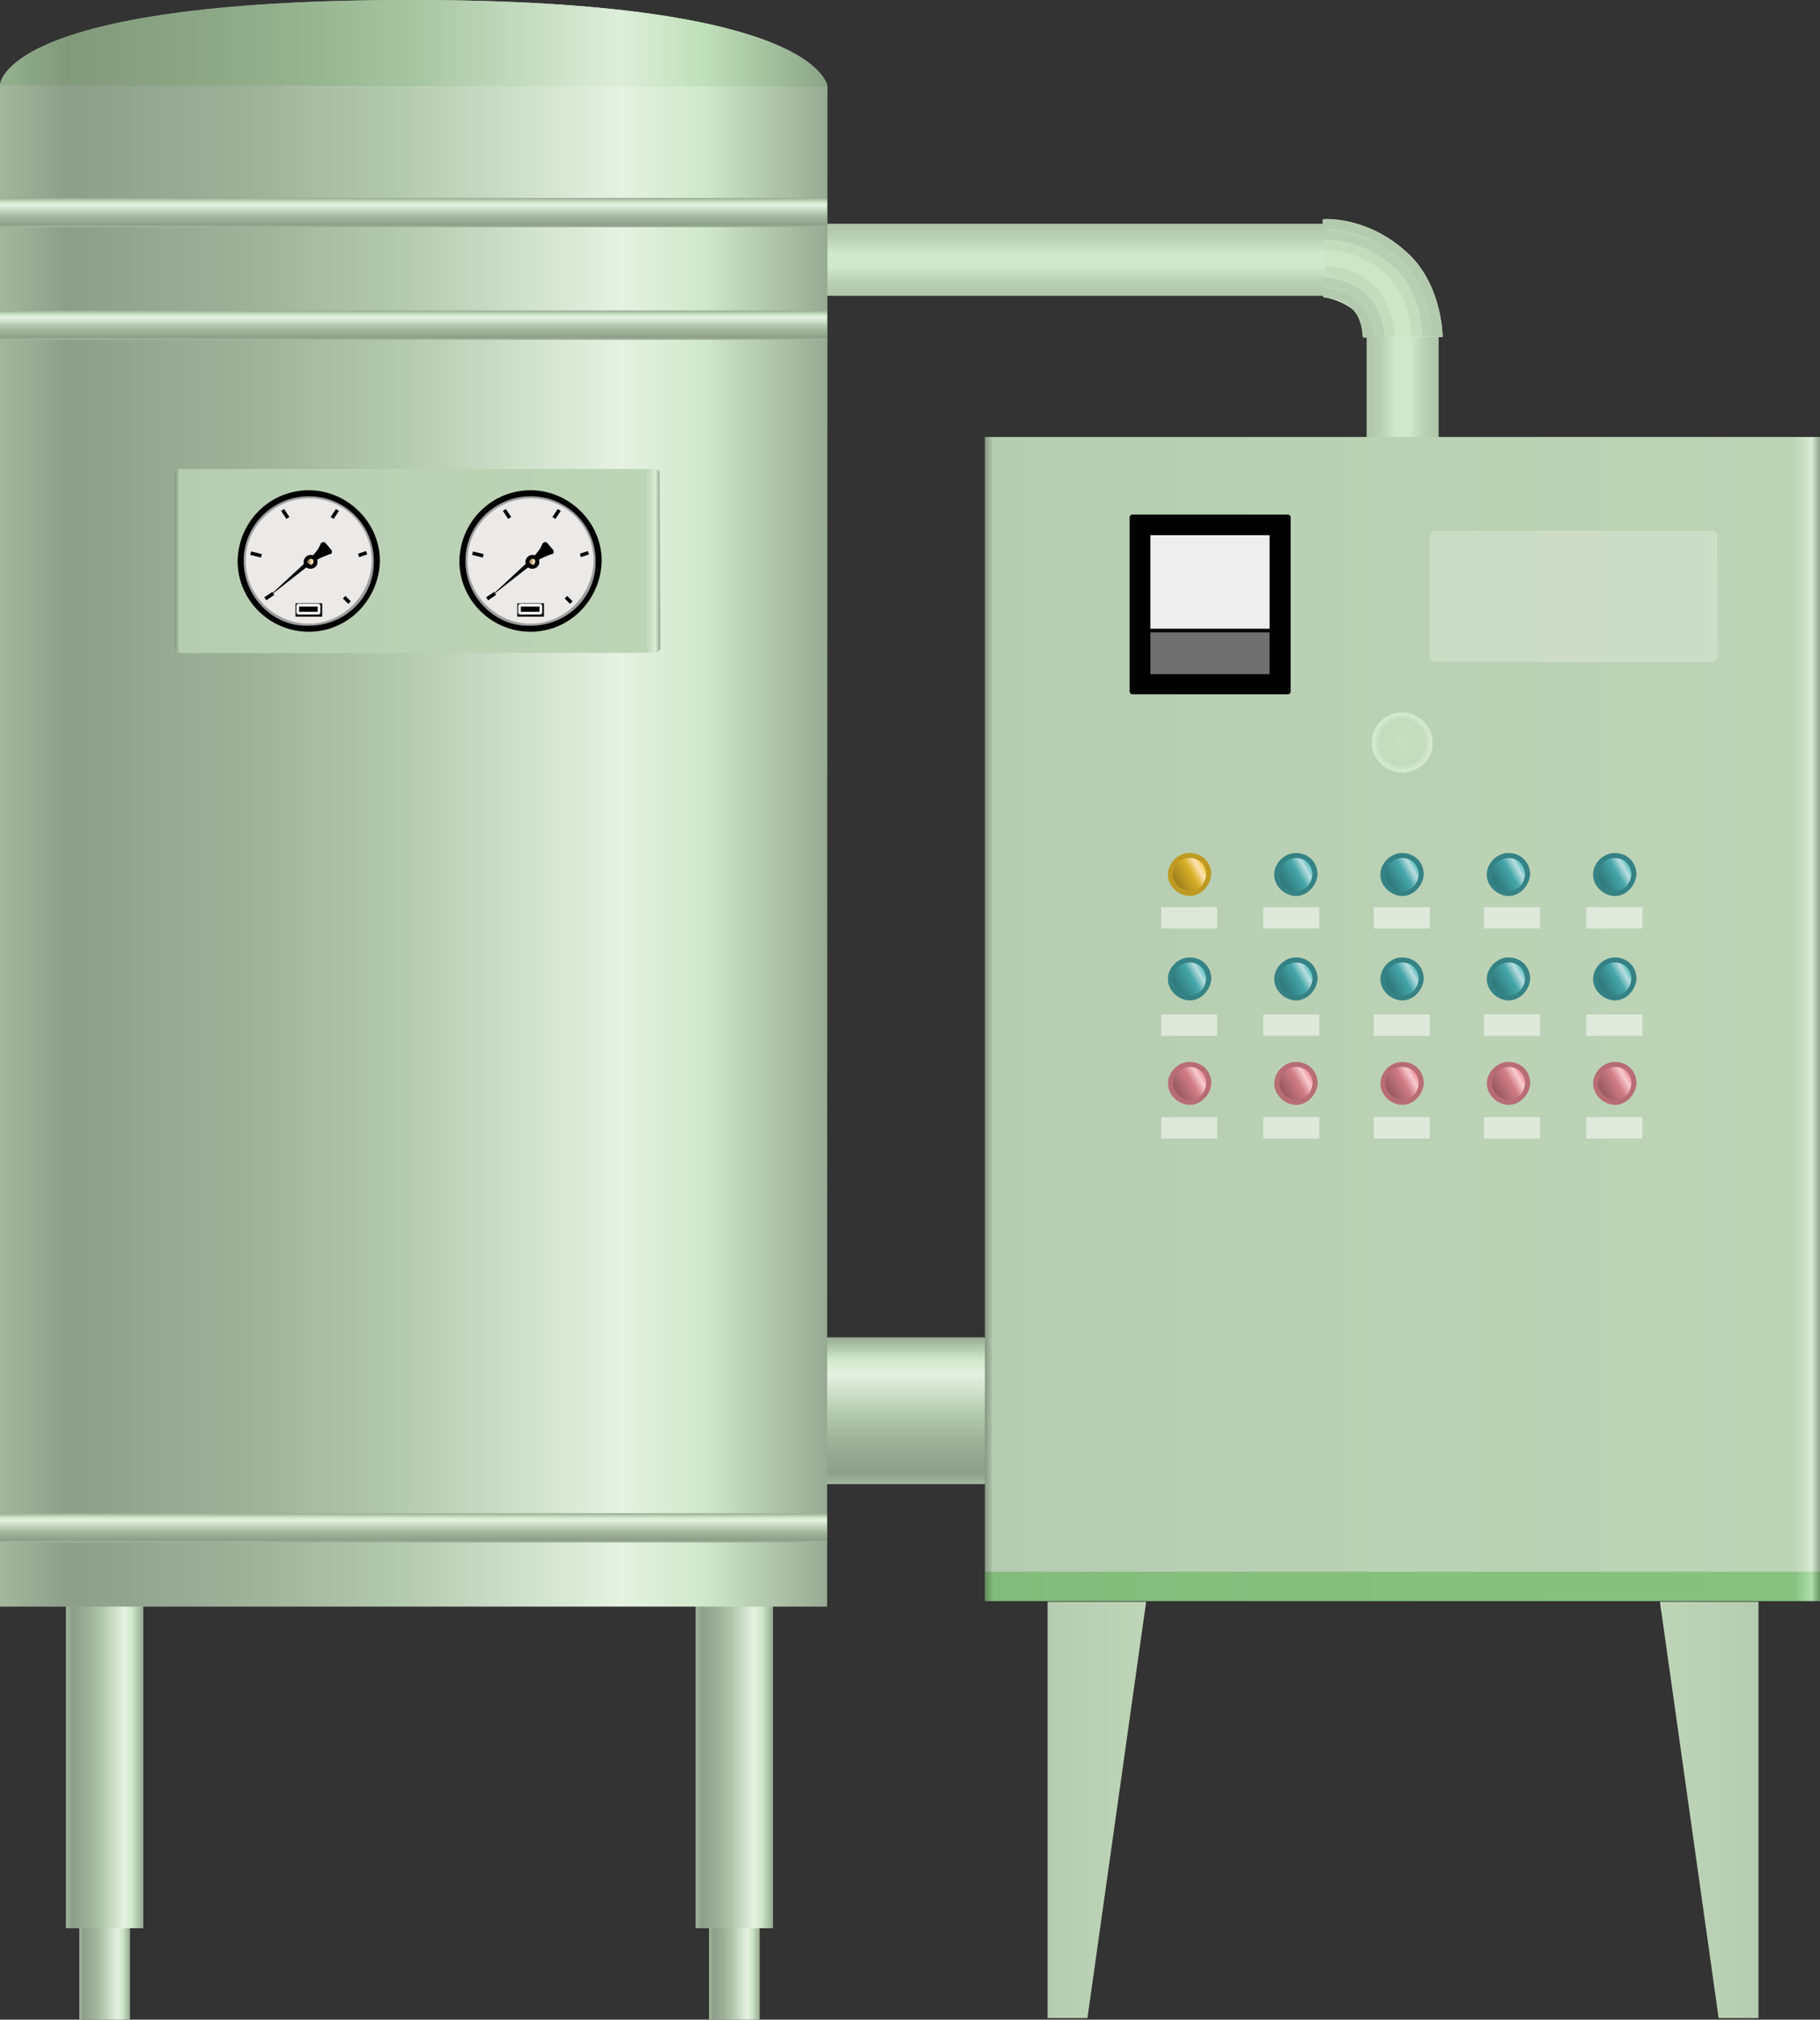 <?xml version="1.0" encoding="utf-8"?>
<!-- Generator: Adobe Illustrator 16.0.0, SVG Export Plug-In . SVG Version: 6.00 Build 0)  -->
<!DOCTYPE svg PUBLIC "-//W3C//DTD SVG 1.1//EN" "http://www.w3.org/Graphics/SVG/1.1/DTD/svg11.dtd">
<svg preserveAspectRatio="none" version="1.1" id="图层_1" xmlns="http://www.w3.org/2000/svg" xmlns:xlink="http://www.w3.org/1999/xlink" x="0px" y="0px"
	 width="511.593px" height="567.566px" viewBox="27.715 -0.242 511.593 567.566"
	 enable-background="new 27.715 -0.242 511.593 567.566" xml:space="preserve">
<rect x="27.715" y="-0.242" width="511.593" height="567.566" fill="#333333" stroke="none"/>
<g id="surface1101">
	
		<linearGradient id="SVGID_1_" gradientUnits="userSpaceOnUse" x1="273.207" y1="201.305" x2="273.207" y2="174.305" gradientTransform="matrix(-0.75 0 0 -0.75 531.135 213.615)">
		<stop  offset="0" style="stop-color:#AFC4AA"/>
		<stop  offset="0.2" style="stop-color:#BAD0B4"/>
		<stop  offset="0.4" style="stop-color:#CFE7CA"/>
		<stop  offset="0.6" style="stop-color:#CFE7CA"/>
		<stop  offset="0.8" style="stop-color:#BAD0B4"/>
		<stop  offset="1" style="stop-color:#AFC4AA"/>
	</linearGradient>
	<path fill="url(#SVGID_1_)" d="M406.855,62.637h-161.25v20.25h161.25V62.637z"/>
	
		<linearGradient id="SVGID_2_" gradientUnits="userSpaceOnUse" x1="406.623" y1="365.705" x2="406.623" y2="338.705" gradientTransform="matrix(0 0.75 -0.75 0 686.145 -187.455)">
		<stop  offset="0" style="stop-color:#AFC4AA"/>
		<stop  offset="0.2" style="stop-color:#BAD0B4"/>
		<stop  offset="0.4" style="stop-color:#CFE7CA"/>
		<stop  offset="0.6" style="stop-color:#CFE7CA"/>
		<stop  offset="0.8" style="stop-color:#BAD0B4"/>
		<stop  offset="1" style="stop-color:#AFC4AA"/>
	</linearGradient>
	<path fill="url(#SVGID_2_)" d="M411.867,87.512v60h20.25v-60H411.867z"/>
	<path fill="#CDE6C7" d="M400.222,83.063v-21.75c0,0,12.289-0.773,23.348,9.73c9.652,9.02,9.652,23.438,9.652,23.438l-22.5-0.168
		c0,0,0.043-5.254-3.066-7.824c-3.684-2.676-7.793-3.188-7.793-3.188L400.222,83.063z"/>
	<path fill="#B4CAAF" d="M399.648,83.445v-3c0,0,6.094,0.355,10.02,4.066c4.23,4.184,4.23,9.945,4.23,9.945l-3,0.238
		c0-0.75-0.254-5.629-3.066-8.137c-2.934-3.113-7.941-3.273-7.941-3.273L399.648,83.445z"/>
	<path fill="#B9CFB3" d="M399.679,67.215v-3c0,0,13.332-0.109,22.063,8.652c10.188,10.098,8.625,21.586,8.625,21.586l-2.938-0.238
		c0,0,0.398-11.809-7.844-19.289c-9.406-8.461-19.695-7.816-19.695-7.816L399.679,67.215z"/>
	<path fill="#B4CAAF" d="M399.492,64.355v-3c0,0,12.516-0.957,24.07,9.66c9.68,9.09,9.68,23.422,9.68,23.422l-3-0.082
		c0,0,0.348-13.094-8.582-21.457c-9.418-9.293-21.816-8.688-21.816-8.688L399.492,64.355z"/>
	<path fill="#CDE6C7" d="M399.816,74.418v-4.5c0,0,9.711-0.793,17.66,7.09c7.09,7.16,7.09,17.449,7.09,17.449l-4.5,0.211
		c0,0-0.316-8.785-5.867-14.395c-6.133-5.855-14.313-5.551-14.313-5.551L399.816,74.418z"/>
	<path fill="#C4DCBE" d="M399.722,70.102v-3c0,0,10.852-0.582,19.914,7.852c8.586,7.898,7.836,19.5,7.836,19.5l-3-0.352
		c0,0,0.23-10.199-6.992-17.094c-8.008-7.656-17.594-7.07-17.594-7.07L399.722,70.102z"/>
	<path fill="#C4DCBE" d="M400.214,77.719v-3c0,0,8.379-0.414,13.984,5.555c5.516,5.695,5.516,14.18,5.516,14.18l-3-0.234
		c0,0-0.211-7.094-4.848-11.652c-4.902-4.848-11.98-4.988-11.98-4.988L400.214,77.719z"/>
	<path fill="#B9CFB3" d="M399.546,80.574v-3c0,0,7.66,0.352,12.32,4.992c4.93,4.758,4.93,11.891,4.93,11.891l-3,0.367
		c0,0,0.32-5.93-4.043-10.156c-4.207-4.094-9.848-4.227-9.848-4.227L399.546,80.574z"/>
	
		<linearGradient id="SVGID_3_" gradientUnits="userSpaceOnUse" x1="213.708" y1="201.304" x2="213.708" y2="146.304" gradientTransform="matrix(-0.75 0 0 -0.75 442.885 526.563)">
		<stop  offset="0" style="stop-color:#97AA93"/>
		<stop  offset="0.15" style="stop-color:#D0E8CB"/>
		<stop  offset="0.25" style="stop-color:#E5F2E2"/>
		<stop  offset="0.52" style="stop-color:#B3C9AE"/>
		<stop  offset="0.69" style="stop-color:#9FB39B"/>
		<stop  offset="0.8" style="stop-color:#96A992"/>
		<stop  offset="0.92" style="stop-color:#8E9F89"/>
		<stop  offset="1" style="stop-color:#A3B79E"/>
	</linearGradient>
	<path fill="url(#SVGID_3_)" d="M318.605,375.585h-72v41.25h72V375.585z"/>
	
		<linearGradient id="SVGID_4_" gradientUnits="userSpaceOnUse" x1="515.225" y1="-16.693" x2="202.225" y2="-16.693" gradientTransform="matrix(0.75 0 0 -0.75 152.888 273.537)">
		<stop  offset="0" style="stop-color:#90A38C"/>
		<stop  offset="0.01" style="stop-color:#D8EBD4"/>
		<stop  offset="0.03" style="stop-color:#BDD4B7"/>
		<stop  offset="0.64" style="stop-color:#BAD0B4"/>
		<stop  offset="0.99" style="stop-color:#B5CCB0"/>
		<stop  offset="1" style="stop-color:#869782"/>
	</linearGradient>
	<path fill="url(#SVGID_4_)" d="M304.558,122.559h234.75v327h-234.75V122.559z"/>
	
		<linearGradient id="SVGID_5_" gradientUnits="userSpaceOnUse" x1="515.225" y1="195.807" x2="202.225" y2="195.807" gradientTransform="matrix(0.75 0 0 -0.75 152.888 592.429)">
		<stop  offset="0" style="stop-color:#669561"/>
		<stop  offset="0.01" style="stop-color:#B0DDAB"/>
		<stop  offset="0.03" style="stop-color:#87C280"/>
		<stop  offset="0.64" style="stop-color:#85BF7E"/>
		<stop  offset="0.99" style="stop-color:#82BB7B"/>
		<stop  offset="1" style="stop-color:#5F8A5A"/>
	</linearGradient>
	<path fill="url(#SVGID_5_)" d="M304.558,441.449h234.75v8.25h-234.75V441.449z"/>
	<path stroke="#000000" stroke-linejoin="bevel" stroke-miterlimit="10" d="M345.753,144.863h44.25v49.5h-44.25V144.863z"/>
	<path fill="#EEEEEE" stroke="#000000" stroke-linejoin="bevel" stroke-miterlimit="10" d="M350.578,149.66h34.5v40.5h-34.5V149.66z
		"/>
	<path fill="#717070" stroke="#000000" stroke-linejoin="bevel" stroke-miterlimit="10" d="M350.578,176.945h34.5v12.75h-34.5
		V176.945z"/>
	
		<radialGradient id="SVGID_6_" cx="213.494" cy="190.172" r="15.86" gradientTransform="matrix(0.75 0 0 -0.75 261.765 351.035)" gradientUnits="userSpaceOnUse">
		<stop  offset="0" style="stop-color:#C7E0C2"/>
		<stop  offset="0.54" style="stop-color:#C4DCBE"/>
		<stop  offset="0.74" style="stop-color:#DDEED9"/>
		<stop  offset="0.91" style="stop-color:#C4DCBE"/>
		<stop  offset="1" style="stop-color:#C4DCBE"/>
	</radialGradient>
	<path fill="url(#SVGID_6_)" stroke="#CDE6C7" stroke-width="0.25" stroke-linejoin="bevel" stroke-miterlimit="10" d="
		M413.433,208.309c0-4.5,3.781-8.27,8.453-8.27c4.297,0.02,8.43,3.742,8.43,8.379c0.367,4.391-3.777,8.355-8.43,8.355
		c-4.703-0.215-8.453-3.754-8.453-8.355V208.309z"/>
	<path fill="#BF9A23" d="M356,245.473c0-3,2.727-6.016,6.102-6.016c3.648,0.016,6.09,2.707,6.09,6.051
		c-0.191,2.965-2.73,6.035-6.09,6.035c-3.102-0.07-6.102-2.711-6.102-6.035V245.473z"/>
	
		<linearGradient id="SVGID_7_" gradientUnits="userSpaceOnUse" x1="215.808" y1="199.35" x2="201.13" y2="190.876" gradientTransform="matrix(0.75 0 0 -0.75 205.76 391.863)">
		<stop  offset="0" style="stop-color:#BF9A23"/>
		<stop  offset="0.15" style="stop-color:#F9CE54"/>
		<stop  offset="0.25" style="stop-color:#FCE4B6"/>
		<stop  offset="0.44" style="stop-color:#DAB12A"/>
		<stop  offset="0.6" style="stop-color:#C29D24"/>
		<stop  offset="0.8" style="stop-color:#A4841D"/>
		<stop  offset="0.97" style="stop-color:#967819"/>
	</linearGradient>
	<path fill="url(#SVGID_7_)" d="M357.429,245.387c0-2.25,2.09-4.512,4.672-4.512c2.828,0.012,4.664,2.07,4.664,4.633
		c-0.336,2.879-2.09,4.621-4.664,4.621c-2.422-0.242-4.672-2.074-4.672-4.621V245.387z"/>
	<path fill="#358284" d="M445.648,274.836c0-3,2.73-6.016,6.105-6.016c3.645,0.016,6.086,2.703,6.086,6.051
		c-0.191,2.965-2.73,6.035-6.086,6.035c-3.105-0.07-6.105-2.711-6.105-6.035V274.836z"/>
	
		<linearGradient id="SVGID_8_" gradientUnits="userSpaceOnUse" x1="215.807" y1="199.351" x2="201.127" y2="190.875" gradientTransform="matrix(0.75 0 0 -0.75 295.41 421.226)">
		<stop  offset="0" style="stop-color:#3B9193"/>
		<stop  offset="0.15" style="stop-color:#67C3C5"/>
		<stop  offset="0.25" style="stop-color:#BBDEE0"/>
		<stop  offset="0.44" style="stop-color:#45A6A9"/>
		<stop  offset="0.6" style="stop-color:#3C9396"/>
		<stop  offset="0.8" style="stop-color:#317C7E"/>
		<stop  offset="0.97" style="stop-color:#2C7173"/>
	</linearGradient>
	<path fill="url(#SVGID_8_)" d="M447.078,274.746c0-2.25,2.09-4.508,4.676-4.508c2.824,0.008,4.66,2.07,4.66,4.633
		c-0.336,2.875-2.09,4.621-4.66,4.621c-2.426-0.246-4.676-2.074-4.676-4.621V274.746z"/>
	<path fill="#358284" d="M415.734,274.836c0-3,2.727-6.016,6.102-6.016c3.648,0.016,6.09,2.703,6.09,6.051
		c-0.191,2.965-2.73,6.035-6.09,6.035c-3.102-0.07-6.102-2.711-6.102-6.035V274.836z"/>
	
		<linearGradient id="SVGID_9_" gradientUnits="userSpaceOnUse" x1="215.809" y1="199.352" x2="201.127" y2="190.875" gradientTransform="matrix(0.75 0 0 -0.75 265.494 421.226)">
		<stop  offset="0" style="stop-color:#3B9193"/>
		<stop  offset="0.15" style="stop-color:#67C3C5"/>
		<stop  offset="0.25" style="stop-color:#BBDEE0"/>
		<stop  offset="0.44" style="stop-color:#45A6A9"/>
		<stop  offset="0.6" style="stop-color:#3C9396"/>
		<stop  offset="0.8" style="stop-color:#317C7E"/>
		<stop  offset="0.97" style="stop-color:#2C7173"/>
	</linearGradient>
	<path fill="url(#SVGID_9_)" d="M417.164,274.746c0-2.25,2.09-4.508,4.672-4.508c2.828,0.008,4.664,2.07,4.664,4.633
		c-0.336,2.875-2.09,4.621-4.664,4.621c-2.422-0.246-4.672-2.074-4.672-4.621V274.746z"/>
	<path fill="#358284" d="M385.89,274.836c0-3,2.727-6.016,6.102-6.016c3.648,0.016,6.09,2.703,6.09,6.051
		c-0.191,2.965-2.73,6.035-6.09,6.035c-3.102-0.07-6.102-2.711-6.102-6.035V274.836z"/>
	
		<linearGradient id="SVGID_10_" gradientUnits="userSpaceOnUse" x1="215.808" y1="199.35" x2="201.129" y2="190.875" gradientTransform="matrix(0.75 0 0 -0.75 235.649 421.226)">
		<stop  offset="0" style="stop-color:#3B9193"/>
		<stop  offset="0.15" style="stop-color:#67C3C5"/>
		<stop  offset="0.25" style="stop-color:#BBDEE0"/>
		<stop  offset="0.44" style="stop-color:#45A6A9"/>
		<stop  offset="0.6" style="stop-color:#3C9396"/>
		<stop  offset="0.8" style="stop-color:#317C7E"/>
		<stop  offset="0.97" style="stop-color:#2C7173"/>
	</linearGradient>
	<path fill="url(#SVGID_10_)" d="M387.32,274.746c0-2.25,2.09-4.508,4.672-4.508c2.828,0.008,4.664,2.07,4.664,4.633
		c-0.336,2.875-2.09,4.621-4.664,4.621c-2.422-0.246-4.672-2.074-4.672-4.621V274.746z"/>
	<path fill="#358284" d="M356.011,274.836c0-3,2.727-6.016,6.102-6.016c3.648,0.016,6.086,2.703,6.086,6.051
		c-0.188,2.965-2.727,6.035-6.086,6.035c-3.102-0.07-6.102-2.711-6.102-6.035V274.836z"/>
	
		<linearGradient id="SVGID_11_" gradientUnits="userSpaceOnUse" x1="215.807" y1="199.352" x2="201.127" y2="190.876" gradientTransform="matrix(0.75 0 0 -0.75 205.769 421.226)">
		<stop  offset="0" style="stop-color:#3B9193"/>
		<stop  offset="0.15" style="stop-color:#67C3C5"/>
		<stop  offset="0.25" style="stop-color:#BBDEE0"/>
		<stop  offset="0.44" style="stop-color:#45A6A9"/>
		<stop  offset="0.6" style="stop-color:#3C9396"/>
		<stop  offset="0.8" style="stop-color:#317C7E"/>
		<stop  offset="0.97" style="stop-color:#2C7173"/>
	</linearGradient>
	<path fill="url(#SVGID_11_)" d="M357.437,274.746c0-2.25,2.09-4.508,4.676-4.508c2.824,0.008,4.66,2.07,4.66,4.633
		c-0.336,2.875-2.09,4.621-4.66,4.621c-2.426-0.246-4.676-2.074-4.676-4.621V274.746z"/>
	<path fill="#358284" d="M475.531,274.836c0-3,2.727-6.016,6.102-6.016c3.648,0.016,6.09,2.703,6.09,6.051
		c-0.191,2.965-2.73,6.035-6.09,6.035c-3.102-0.07-6.102-2.711-6.102-6.035V274.836z"/>
	
		<linearGradient id="SVGID_12_" gradientUnits="userSpaceOnUse" x1="215.807" y1="199.35" x2="201.129" y2="190.875" gradientTransform="matrix(0.75 0 0 -0.75 325.29 421.226)">
		<stop  offset="0" style="stop-color:#3B9193"/>
		<stop  offset="0.15" style="stop-color:#67C3C5"/>
		<stop  offset="0.25" style="stop-color:#BBDEE0"/>
		<stop  offset="0.44" style="stop-color:#45A6A9"/>
		<stop  offset="0.6" style="stop-color:#3C9396"/>
		<stop  offset="0.8" style="stop-color:#317C7E"/>
		<stop  offset="0.97" style="stop-color:#2C7173"/>
	</linearGradient>
	<path fill="url(#SVGID_12_)" d="M476.96,274.746c0-2.25,2.09-4.508,4.672-4.508c2.828,0.008,4.664,2.07,4.664,4.633
		c-0.336,2.875-2.09,4.621-4.664,4.621c-2.422-0.246-4.672-2.074-4.672-4.621V274.746z"/>
	<path fill="#358284" d="M445.632,245.488c0-3,2.73-6.012,6.102-6.012c3.648,0.012,6.09,2.703,6.09,6.051
		c-0.191,2.961-2.73,6.035-6.09,6.035c-3.102-0.074-6.102-2.711-6.102-6.035V245.488z"/>
	
		<linearGradient id="SVGID_13_" gradientUnits="userSpaceOnUse" x1="215.809" y1="199.351" x2="201.127" y2="190.875" gradientTransform="matrix(0.75 0 0 -0.75 295.393 391.881)">
		<stop  offset="0" style="stop-color:#3B9193"/>
		<stop  offset="0.15" style="stop-color:#67C3C5"/>
		<stop  offset="0.25" style="stop-color:#BBDEE0"/>
		<stop  offset="0.44" style="stop-color:#45A6A9"/>
		<stop  offset="0.6" style="stop-color:#3C9396"/>
		<stop  offset="0.8" style="stop-color:#317C7E"/>
		<stop  offset="0.97" style="stop-color:#2C7173"/>
	</linearGradient>
	<path fill="url(#SVGID_13_)" d="M447.062,245.402c0-2.25,2.09-4.512,4.672-4.512c2.828,0.012,4.664,2.074,4.664,4.637
		c-0.336,2.875-2.09,4.621-4.664,4.621c-2.422-0.246-4.672-2.074-4.672-4.621V245.402z"/>
	<path fill="#358284" d="M415.734,245.488c0-3,2.727-6.012,6.102-6.012c3.648,0.012,6.09,2.703,6.09,6.051
		c-0.191,2.961-2.73,6.035-6.09,6.035c-3.102-0.074-6.102-2.711-6.102-6.035V245.488z"/>
	
		<linearGradient id="SVGID_14_" gradientUnits="userSpaceOnUse" x1="215.807" y1="199.351" x2="201.128" y2="190.876" gradientTransform="matrix(0.75 0 0 -0.75 265.494 391.881)">
		<stop  offset="0" style="stop-color:#3B9193"/>
		<stop  offset="0.15" style="stop-color:#67C3C5"/>
		<stop  offset="0.25" style="stop-color:#BBDEE0"/>
		<stop  offset="0.44" style="stop-color:#45A6A9"/>
		<stop  offset="0.6" style="stop-color:#3C9396"/>
		<stop  offset="0.8" style="stop-color:#317C7E"/>
		<stop  offset="0.97" style="stop-color:#2C7173"/>
	</linearGradient>
	<path fill="url(#SVGID_14_)" d="M417.164,245.402c0-2.25,2.09-4.512,4.672-4.512c2.828,0.012,4.664,2.074,4.664,4.637
		c-0.336,2.875-2.09,4.621-4.664,4.621c-2.422-0.246-4.672-2.074-4.672-4.621V245.402z"/>
	<path fill="#358284" d="M385.875,245.488c0-3,2.727-6.012,6.102-6.012c3.648,0.012,6.086,2.703,6.086,6.051
		c-0.188,2.961-2.727,6.035-6.086,6.035c-3.102-0.074-6.102-2.711-6.102-6.035V245.488z"/>
	
		<linearGradient id="SVGID_15_" gradientUnits="userSpaceOnUse" x1="215.808" y1="199.352" x2="201.127" y2="190.876" gradientTransform="matrix(0.75 0 0 -0.75 235.634 391.881)">
		<stop  offset="0" style="stop-color:#3B9193"/>
		<stop  offset="0.15" style="stop-color:#67C3C5"/>
		<stop  offset="0.25" style="stop-color:#BBDEE0"/>
		<stop  offset="0.44" style="stop-color:#45A6A9"/>
		<stop  offset="0.6" style="stop-color:#3C9396"/>
		<stop  offset="0.8" style="stop-color:#317C7E"/>
		<stop  offset="0.97" style="stop-color:#2C7173"/>
	</linearGradient>
	<path fill="url(#SVGID_15_)" d="M387.3,245.402c0-2.25,2.09-4.512,4.676-4.512c2.824,0.012,4.66,2.074,4.66,4.637
		c-0.336,2.875-2.09,4.621-4.66,4.621c-2.426-0.246-4.676-2.074-4.676-4.621V245.402z"/>
	<path fill="#358284" d="M475.515,245.488c0-3,2.727-6.012,6.102-6.012c3.648,0.012,6.086,2.703,6.086,6.051
		c-0.188,2.961-2.727,6.035-6.086,6.035c-3.102-0.074-6.102-2.711-6.102-6.035V245.488z"/>
	
		<linearGradient id="SVGID_16_" gradientUnits="userSpaceOnUse" x1="215.806" y1="199.351" x2="201.126" y2="190.875" gradientTransform="matrix(0.75 0 0 -0.75 325.274 391.881)">
		<stop  offset="0" style="stop-color:#3B9193"/>
		<stop  offset="0.15" style="stop-color:#67C3C5"/>
		<stop  offset="0.25" style="stop-color:#BBDEE0"/>
		<stop  offset="0.44" style="stop-color:#45A6A9"/>
		<stop  offset="0.6" style="stop-color:#3C9396"/>
		<stop  offset="0.8" style="stop-color:#317C7E"/>
		<stop  offset="0.97" style="stop-color:#2C7173"/>
	</linearGradient>
	<path fill="url(#SVGID_16_)" d="M476.945,245.402c0-2.25,2.09-4.512,4.672-4.512c2.828,0.012,4.66,2.074,4.66,4.637
		c-0.332,2.875-2.09,4.621-4.66,4.621c-2.422-0.246-4.672-2.074-4.672-4.621V245.402z"/>
	<path fill="#FFFFFF" fill-opacity="0.518" d="M354.109,313.699h15.75v6h-15.75V313.699z"/>
	<path fill="#FFFFFF" fill-opacity="0.518" d="M382.824,313.699h15.75v6h-15.75V313.699z"/>
	<path fill="#FFFFFF" fill-opacity="0.518" d="M413.871,313.699h15.75v6h-15.75V313.699z"/>
	<path fill="#FFFFFF" fill-opacity="0.518" d="M444.847,313.699h15.75v6h-15.75V313.699z"/>
	<path fill="#FFFFFF" fill-opacity="0.518" d="M473.628,313.699h15.75v6h-15.75V313.699z"/>
	<path fill="#FFFFFF" fill-opacity="0.518" d="M354.109,284.839h15.75v6h-15.75V284.839z"/>
	<path fill="#FFFFFF" fill-opacity="0.518" d="M382.824,284.839h15.75v6h-15.75V284.839z"/>
	<path fill="#FFFFFF" fill-opacity="0.518" d="M413.871,284.839h15.75v6h-15.75V284.839z"/>
	<path fill="#FFFFFF" fill-opacity="0.518" d="M444.847,284.839h15.75v6h-15.75V284.839z"/>
	<path fill="#FFFFFF" fill-opacity="0.518" d="M473.628,284.839h15.75v6h-15.75V284.839z"/>
	<path fill="#FFFFFF" fill-opacity="0.518" d="M354.109,254.688h15.75v6h-15.75V254.688z"/>
	<path fill="#FFFFFF" fill-opacity="0.518" d="M382.824,254.688h15.75v6h-15.75V254.688z"/>
	<path fill="#FFFFFF" fill-opacity="0.518" d="M413.871,254.688h15.75v6h-15.75V254.688z"/>
	<path fill="#FFFFFF" fill-opacity="0.518" d="M444.847,254.688h15.75v6h-15.75V254.688z"/>
	<path fill="#FFFFFF" fill-opacity="0.518" d="M473.628,254.688h15.75v6h-15.75V254.688z"/>
	<path fill="#B86D76" d="M475.546,304.195c0-3,2.73-6.016,6.102-6.016c3.648,0.016,6.09,2.703,6.09,6.051
		c-0.191,2.965-2.73,6.035-6.09,6.035c-3.102-0.07-6.102-2.711-6.102-6.035V304.195z"/>
	
		<linearGradient id="SVGID_17_" gradientUnits="userSpaceOnUse" x1="215.809" y1="199.351" x2="201.128" y2="190.875" gradientTransform="matrix(0.75 0 0 -0.75 325.307 450.584)">
		<stop  offset="0" style="stop-color:#B86D76"/>
		<stop  offset="0.15" style="stop-color:#F19AA3"/>
		<stop  offset="0.25" style="stop-color:#F7CCD0"/>
		<stop  offset="0.44" style="stop-color:#D27D87"/>
		<stop  offset="0.6" style="stop-color:#BB6F78"/>
		<stop  offset="0.8" style="stop-color:#9E5D64"/>
		<stop  offset="0.97" style="stop-color:#90545B"/>
	</linearGradient>
	<path fill="url(#SVGID_17_)" d="M476.976,304.105c0-2.25,2.09-4.508,4.672-4.508c2.828,0.008,4.664,2.07,4.664,4.633
		c-0.336,2.875-2.09,4.621-4.664,4.621c-2.422-0.246-4.672-2.074-4.672-4.621V304.105z"/>
	<path fill="#B86D76" d="M445.667,304.195c0-3,2.727-6.016,6.102-6.016c3.648,0.016,6.086,2.703,6.086,6.051
		c-0.188,2.965-2.727,6.035-6.086,6.035c-3.102-0.07-6.102-2.711-6.102-6.035V304.195z"/>
	
		<linearGradient id="SVGID_18_" gradientUnits="userSpaceOnUse" x1="215.808" y1="199.352" x2="201.127" y2="190.876" gradientTransform="matrix(0.75 0 0 -0.75 295.427 450.584)">
		<stop  offset="0" style="stop-color:#B86D76"/>
		<stop  offset="0.15" style="stop-color:#F19AA3"/>
		<stop  offset="0.25" style="stop-color:#F7CCD0"/>
		<stop  offset="0.44" style="stop-color:#D27D87"/>
		<stop  offset="0.6" style="stop-color:#BB6F78"/>
		<stop  offset="0.8" style="stop-color:#9E5D64"/>
		<stop  offset="0.97" style="stop-color:#90545B"/>
	</linearGradient>
	<path fill="url(#SVGID_18_)" d="M447.093,304.105c0-2.25,2.09-4.508,4.676-4.508c2.824,0.008,4.66,2.07,4.66,4.633
		c-0.336,2.875-2.09,4.621-4.66,4.621c-2.426-0.246-4.676-2.074-4.676-4.621V304.105z"/>
	<path fill="#B86D76" d="M415.75,304.195c0-3,2.73-6.016,6.102-6.016c3.648,0.016,6.09,2.703,6.09,6.051
		c-0.191,2.965-2.73,6.035-6.09,6.035c-3.102-0.07-6.102-2.711-6.102-6.035V304.195z"/>
	
		<linearGradient id="SVGID_19_" gradientUnits="userSpaceOnUse" x1="215.808" y1="199.35" x2="201.128" y2="190.874" gradientTransform="matrix(0.75 0 0 -0.75 265.511 450.584)">
		<stop  offset="0" style="stop-color:#B86D76"/>
		<stop  offset="0.15" style="stop-color:#F19AA3"/>
		<stop  offset="0.25" style="stop-color:#F7CCD0"/>
		<stop  offset="0.44" style="stop-color:#D27D87"/>
		<stop  offset="0.6" style="stop-color:#BB6F78"/>
		<stop  offset="0.8" style="stop-color:#9E5D64"/>
		<stop  offset="0.97" style="stop-color:#90545B"/>
	</linearGradient>
	<path fill="url(#SVGID_19_)" d="M417.179,304.105c0-2.25,2.09-4.508,4.672-4.508c2.828,0.008,4.664,2.07,4.664,4.633
		c-0.336,2.875-2.09,4.621-4.664,4.621c-2.422-0.246-4.672-2.074-4.672-4.621V304.105z"/>
	<path fill="#B86D76" d="M385.906,304.195c0-3,2.73-6.016,6.102-6.016c3.648,0.016,6.09,2.703,6.09,6.051
		c-0.191,2.965-2.73,6.035-6.09,6.035c-3.102-0.07-6.102-2.711-6.102-6.035V304.195z"/>
	
		<linearGradient id="SVGID_20_" gradientUnits="userSpaceOnUse" x1="215.808" y1="199.35" x2="201.128" y2="190.874" gradientTransform="matrix(0.75 0 0 -0.75 235.666 450.584)">
		<stop  offset="0" style="stop-color:#B86D76"/>
		<stop  offset="0.15" style="stop-color:#F19AA3"/>
		<stop  offset="0.25" style="stop-color:#F7CCD0"/>
		<stop  offset="0.44" style="stop-color:#D27D87"/>
		<stop  offset="0.6" style="stop-color:#BB6F78"/>
		<stop  offset="0.8" style="stop-color:#9E5D64"/>
		<stop  offset="0.97" style="stop-color:#90545B"/>
	</linearGradient>
	<path fill="url(#SVGID_20_)" d="M387.335,304.105c0-2.25,2.09-4.508,4.672-4.508c2.828,0.008,4.664,2.07,4.664,4.633
		c-0.336,2.875-2.09,4.621-4.664,4.621c-2.422-0.246-4.672-2.074-4.672-4.621V304.105z"/>
	<path fill="#B86D76" d="M356.027,304.195c0-3,2.727-6.016,6.102-6.016c3.648,0.016,6.09,2.703,6.09,6.051
		c-0.191,2.965-2.73,6.035-6.09,6.035c-3.102-0.07-6.102-2.711-6.102-6.035V304.195z"/>
	
		<linearGradient id="SVGID_21_" gradientUnits="userSpaceOnUse" x1="215.809" y1="199.349" x2="201.129" y2="190.874" gradientTransform="matrix(0.75 0 0 -0.75 205.786 450.584)">
		<stop  offset="0" style="stop-color:#B86D76"/>
		<stop  offset="0.15" style="stop-color:#F19AA3"/>
		<stop  offset="0.25" style="stop-color:#F7CCD0"/>
		<stop  offset="0.44" style="stop-color:#D27D87"/>
		<stop  offset="0.6" style="stop-color:#BB6F78"/>
		<stop  offset="0.8" style="stop-color:#9E5D64"/>
		<stop  offset="0.97" style="stop-color:#90545B"/>
	</linearGradient>
	<path fill="url(#SVGID_21_)" d="M357.457,304.105c0-2.25,2.09-4.508,4.672-4.508c2.828,0.008,4.664,2.07,4.664,4.633
		c-0.336,2.875-2.09,4.621-4.664,4.621c-2.422-0.246-4.672-2.074-4.672-4.621V304.105z"/>
	<path fill="#FFFFFF" fill-opacity="0.231" d="M431.125,148.926h78c0.75,0,1.352,0.676,1.352,1.621l0.148,33.629
		c0,0.75-0.836,1.676-1.688,1.676l-77.813-0.176c-0.75,0-1.5-0.59-1.5-1.535v-33.715c0-0.75,0.688-1.59,1.539-1.59L431.125,148.926z
		"/>
	
		<linearGradient id="SVGID_22_" gradientUnits="userSpaceOnUse" x1="202.703" y1="123.305" x2="165.703" y2="123.305" gradientTransform="matrix(-0.75 0 0 -0.75 646.343 600.864)">
		<stop  offset="0" style="stop-color:#90A38C"/>
		<stop  offset="0.01" style="stop-color:#D8EBD4"/>
		<stop  offset="0.02" style="stop-color:#BDD4B7"/>
		<stop  offset="0.64" style="stop-color:#BAD0B4"/>
		<stop  offset="0.99" style="stop-color:#B5CCB0"/>
		<stop  offset="1" style="stop-color:#869782"/>
	</linearGradient>
	<path fill="url(#SVGID_22_)" d="M522.066,449.886h-27.75l16.5,117h11.25V449.886z"/>
	
		<linearGradient id="SVGID_23_" gradientUnits="userSpaceOnUse" x1="239.224" y1="123.303" x2="202.224" y2="123.303" gradientTransform="matrix(0.75 0 0 -0.75 170.472 600.863)">
		<stop  offset="0" style="stop-color:#90A38C"/>
		<stop  offset="0.01" style="stop-color:#D8EBD4"/>
		<stop  offset="0.02" style="stop-color:#BDD4B7"/>
		<stop  offset="0.64" style="stop-color:#BAD0B4"/>
		<stop  offset="0.99" style="stop-color:#B5CCB0"/>
		<stop  offset="1" style="stop-color:#869782"/>
	</linearGradient>
	<path fill="url(#SVGID_23_)" d="M322.14,449.886h27.75l-16.5,117h-11.25V449.886z"/>
	
		<linearGradient id="SVGID_24_" gradientUnits="userSpaceOnUse" x1="221.226" y1="169.306" x2="202.226" y2="169.306" gradientTransform="matrix(0.75 0 0 -0.75 -101.662 670.303)">
		<stop  offset="0" style="stop-color:#97AA93"/>
		<stop  offset="0.15" style="stop-color:#D0E8CB"/>
		<stop  offset="0.25" style="stop-color:#E5F2E2"/>
		<stop  offset="0.52" style="stop-color:#B3C9AE"/>
		<stop  offset="0.69" style="stop-color:#9FB39B"/>
		<stop  offset="0.8" style="stop-color:#96A992"/>
		<stop  offset="0.92" style="stop-color:#8E9F89"/>
		<stop  offset="1" style="stop-color:#A3B79E"/>
	</linearGradient>
	<path fill="url(#SVGID_24_)" d="M50.008,519.324h14.25v48h-14.25V519.324z"/>
	
		<linearGradient id="SVGID_25_" gradientUnits="userSpaceOnUse" x1="231.226" y1="140.805" x2="202.226" y2="140.805" gradientTransform="matrix(0.75 0 0 -0.75 -105.419 601.845)">
		<stop  offset="0" style="stop-color:#97AA93"/>
		<stop  offset="0.15" style="stop-color:#D0E8CB"/>
		<stop  offset="0.25" style="stop-color:#E5F2E2"/>
		<stop  offset="0.52" style="stop-color:#B3C9AE"/>
		<stop  offset="0.69" style="stop-color:#9FB39B"/>
		<stop  offset="0.8" style="stop-color:#96A992"/>
		<stop  offset="0.92" style="stop-color:#8E9F89"/>
		<stop  offset="1" style="stop-color:#A3B79E"/>
	</linearGradient>
	<path fill="url(#SVGID_25_)" d="M46.25,450.867H68v90.75H46.25V450.867z"/>
	
		<linearGradient id="SVGID_26_" gradientUnits="userSpaceOnUse" x1="221.225" y1="169.306" x2="202.225" y2="169.306" gradientTransform="matrix(0.75 0 0 -0.75 75.347 670.303)">
		<stop  offset="0" style="stop-color:#97AA93"/>
		<stop  offset="0.15" style="stop-color:#D0E8CB"/>
		<stop  offset="0.25" style="stop-color:#E5F2E2"/>
		<stop  offset="0.52" style="stop-color:#B3C9AE"/>
		<stop  offset="0.69" style="stop-color:#9FB39B"/>
		<stop  offset="0.8" style="stop-color:#96A992"/>
		<stop  offset="0.92" style="stop-color:#8E9F89"/>
		<stop  offset="1" style="stop-color:#A3B79E"/>
	</linearGradient>
	<path fill="url(#SVGID_26_)" d="M227.016,519.324h14.25v48h-14.25V519.324z"/>
	
		<linearGradient id="SVGID_27_" gradientUnits="userSpaceOnUse" x1="231.224" y1="140.805" x2="202.224" y2="140.805" gradientTransform="matrix(0.75 0 0 -0.75 71.589 601.845)">
		<stop  offset="0" style="stop-color:#97AA93"/>
		<stop  offset="0.15" style="stop-color:#D0E8CB"/>
		<stop  offset="0.25" style="stop-color:#E5F2E2"/>
		<stop  offset="0.52" style="stop-color:#B3C9AE"/>
		<stop  offset="0.69" style="stop-color:#9FB39B"/>
		<stop  offset="0.8" style="stop-color:#96A992"/>
		<stop  offset="0.92" style="stop-color:#8E9F89"/>
		<stop  offset="1" style="stop-color:#A3B79E"/>
	</linearGradient>
	<path fill="url(#SVGID_27_)" d="M223.258,450.867h21.75v90.75h-21.75V450.867z"/>
	
		<linearGradient id="SVGID_28_" gradientUnits="userSpaceOnUse" x1="512.35" y1="-99.693" x2="202.225" y2="-99.693" gradientTransform="matrix(0.75 0 0 -0.75 -123.955 150.737)">
		<stop  offset="0" style="stop-color:#97AA93"/>
		<stop  offset="0.15" style="stop-color:#D0E8CB"/>
		<stop  offset="0.25" style="stop-color:#E5F2E2"/>
		<stop  offset="0.52" style="stop-color:#B3C9AE"/>
		<stop  offset="0.69" style="stop-color:#9FB39B"/>
		<stop  offset="0.8" style="stop-color:#96A992"/>
		<stop  offset="0.92" style="stop-color:#8E9F89"/>
		<stop  offset="1" style="stop-color:#A3B79E"/>
	</linearGradient>
	<path fill="url(#SVGID_28_)" d="M27.715,23.758c0,0-0.445-24,115.477-24c115.523,0,117.117,24.375,117.117,24.375l-0.094,427.125
		h-232.5V23.758z"/>
	
		<linearGradient id="SVGID_29_" gradientUnits="userSpaceOnUse" x1="357.226" y1="201.306" x2="357.226" y2="190.306" gradientTransform="matrix(0.75 0 0 -0.75 -123.955 206.354)">
		<stop  offset="0" style="stop-color:#97AA93"/>
		<stop  offset="0.15" style="stop-color:#D0E8CB"/>
		<stop  offset="0.25" style="stop-color:#E5F2E2"/>
		<stop  offset="0.52" style="stop-color:#B3C9AE"/>
		<stop  offset="0.69" style="stop-color:#9FB39B"/>
		<stop  offset="0.8" style="stop-color:#96A992"/>
		<stop  offset="0.92" style="stop-color:#8E9F89"/>
		<stop  offset="1" style="stop-color:#A3B79E"/>
	</linearGradient>
	<path fill="url(#SVGID_29_)" d="M27.715,55.375h232.5v8.25h-232.5V55.375z"/>
	
		<linearGradient id="SVGID_30_" gradientUnits="userSpaceOnUse" x1="357.226" y1="201.306" x2="357.226" y2="190.306" gradientTransform="matrix(0.75 0 0 -0.75 -123.955 237.982)">
		<stop  offset="0" style="stop-color:#97AA93"/>
		<stop  offset="0.15" style="stop-color:#D0E8CB"/>
		<stop  offset="0.25" style="stop-color:#E5F2E2"/>
		<stop  offset="0.52" style="stop-color:#B3C9AE"/>
		<stop  offset="0.69" style="stop-color:#9FB39B"/>
		<stop  offset="0.8" style="stop-color:#96A992"/>
		<stop  offset="0.92" style="stop-color:#8E9F89"/>
		<stop  offset="1" style="stop-color:#A3B79E"/>
	</linearGradient>
	<path fill="url(#SVGID_30_)" d="M27.715,87.004h232.5v8.25h-232.5V87.004z"/>
	
		<linearGradient id="SVGID_31_" gradientUnits="userSpaceOnUse" x1="357.226" y1="201.305" x2="357.226" y2="190.305" gradientTransform="matrix(0.75 0 0 -0.75 -123.955 575.966)">
		<stop  offset="0" style="stop-color:#97AA93"/>
		<stop  offset="0.15" style="stop-color:#D0E8CB"/>
		<stop  offset="0.25" style="stop-color:#E5F2E2"/>
		<stop  offset="0.52" style="stop-color:#B3C9AE"/>
		<stop  offset="0.69" style="stop-color:#9FB39B"/>
		<stop  offset="0.8" style="stop-color:#96A992"/>
		<stop  offset="0.92" style="stop-color:#8E9F89"/>
		<stop  offset="1" style="stop-color:#A3B79E"/>
	</linearGradient>
	<path fill="url(#SVGID_31_)" d="M27.715,424.988h232.5v8.25h-232.5V424.988z"/>
	
		<linearGradient id="SVGID_32_" gradientUnits="userSpaceOnUse" x1="512.35" y1="185.057" x2="202.225" y2="185.057" gradientTransform="matrix(0.75 0 0 -0.75 -123.955 150.737)">
		<stop  offset="0" style="stop-color:#8AA485"/>
		<stop  offset="0.15" style="stop-color:#C0E0BA"/>
		<stop  offset="0.25" style="stop-color:#DDEEDA"/>
		<stop  offset="0.52" style="stop-color:#A3C29D"/>
		<stop  offset="0.69" style="stop-color:#91AD8B"/>
		<stop  offset="0.8" style="stop-color:#89A383"/>
		<stop  offset="0.92" style="stop-color:#819A7C"/>
		<stop  offset="1" style="stop-color:#94B18F"/>
	</linearGradient>
	<path fill="url(#SVGID_32_)" d="M27.715,23.758c0,0-0.445-24,115.477-24c115.523,0,117.117,24.375,117.117,24.375L27.715,23.758z"
		/>
	
		<linearGradient id="SVGID_33_" gradientUnits="userSpaceOnUse" x1="384.227" y1="166.859" x2="202.227" y2="166.859" gradientTransform="matrix(0.75 0 0 -0.75 -74.839 282.529)">
		<stop  offset="0" style="stop-color:#90A38C"/>
		<stop  offset="0.01" style="stop-color:#D8EBD4"/>
		<stop  offset="0.03" style="stop-color:#BDD4B7"/>
		<stop  offset="0.64" style="stop-color:#BAD0B4"/>
		<stop  offset="0.99" style="stop-color:#B5CCB0"/>
		<stop  offset="1" style="stop-color:#869782"/>
	</linearGradient>
	<path fill="url(#SVGID_33_)" d="M78.332,131.551h133.5c0.75,0,1.301,0.512,1.301,1.246l0.199,49.004c0,0.75-0.859,1.41-1.598,1.41
		l-133.402,0.09c-0.75,0-1.5-0.684-1.5-1.418v-48.832c0-0.75,0.574-1.582,1.313-1.582L78.332,131.551z"/>
	<path d="M94.504,157.781c0-11.25,8.949-20.25,20-20.25c10.75,0,19.996,8.898,19.996,19.883
		c-0.246,10.867-8.953,19.879-19.996,19.879c-11-0.012-20-8.906-20-19.879V157.781z"/>
	<path fill="#9E9F9F" d="M96.203,157.215c0-9.75,8.188-18,18.301-18c10.199,0,18.297,8.145,18.297,18.199
		c0.152,10.301-8.191,18.195-18.297,18.195c-10.051,0.355-18.301-8.152-18.301-18.195V157.215z"/>
	<path fill="#EBEAE9" d="M96.789,157.047c0-9,7.926-17.25,17.715-17.25c10.035,0,17.715,7.883,17.715,17.617
		c-0.18,9.383-7.934,17.613-17.715,17.613c-9.465,0.02-17.715-7.891-17.715-17.613V157.047z"/>
	<path d="M102.852,167.777l10.5-9.75c0,0,3.742-2.895,4.539-5.625c-0.039,0.375,0.477-0.867,1.359,0l1.602,1.875
		c0,0,0.66,1.25-0.652,1.25c-0.098,0.25-2.984,0.754-6.09,3.445L102.852,167.777z"/>
	<path stroke="#000000" stroke-linejoin="bevel" stroke-miterlimit="10" d="M113.555,157.703c0-0.75,0.648-1.5,1.453-1.5
		c0.797,0,1.449,0.645,1.449,1.445c0.098,0.805-0.648,1.441-1.449,1.441c-0.703,0.113-1.453-0.648-1.453-1.441V157.703z"/>
	
		<linearGradient id="SVGID_34_" gradientUnits="userSpaceOnUse" x1="204.556" y1="200.152" x2="202.223" y2="200.152" gradientTransform="matrix(0.75 0 0 -0.75 -37.538 307.758)">
		<stop  offset="0" style="stop-color:#C4AA84"/>
		<stop  offset="0.15" style="stop-color:#FFE0B3"/>
		<stop  offset="0.25" style="stop-color:#FFEED7"/>
		<stop  offset="0.44" style="stop-color:#DFC297"/>
		<stop  offset="0.6" style="stop-color:#C7AD86"/>
		<stop  offset="0.8" style="stop-color:#A89170"/>
		<stop  offset="0.97" style="stop-color:#998566"/>
		<stop  offset="1" style="stop-color:#CBB189"/>
	</linearGradient>
	<path fill="url(#SVGID_34_)" d="M114.129,157.531c0,0,0.391-0.758,0.875-0.758c0.625,0.008,0.875,0.391,0.875,0.871
		c-0.25,0.637-0.391,0.871-0.875,0.871c-0.125-0.234-0.875-0.391-0.875-0.871V157.531z"/>
	<path fill="none" stroke="#000000" stroke-linejoin="bevel" stroke-miterlimit="10" d="M122.574,143.066l-1.5,2.25"/>
	<path fill="none" stroke="#000000" stroke-linejoin="bevel" stroke-miterlimit="10" d="M107.148,143.066l1.5,2.25"/>
	<path fill="none" stroke="#000000" stroke-linejoin="bevel" stroke-miterlimit="10" d="M128.516,155.844l2.25-0.75"/>
	<path fill="none" stroke="#000000" stroke-linejoin="bevel" stroke-miterlimit="10" d="M124.457,167.594l1.5,1.5"/>
	<path fill="none" stroke="#000000" stroke-linejoin="bevel" stroke-miterlimit="10" d="M104.543,166.527l-2.25,1.5"/>
	<path fill="none" stroke="#000000" stroke-linejoin="bevel" stroke-miterlimit="10" d="M101.195,155.961l-3-0.75"/>
	<path d="M110.777,169.297h7.5v3.75h-7.5V169.297z"/>
	<path fill="none" stroke="#FFFFFF" stroke-width="0.75" stroke-linejoin="bevel" stroke-miterlimit="10" d="M111.398,169.82h6v2.25
		h-6V169.82z"/>
	<path d="M156.848,157.781c0-11.25,8.949-20.25,20-20.25c10.75,0,19.996,8.898,19.996,19.883
		c-0.246,10.867-8.953,19.879-19.996,19.879c-11-0.012-20-8.906-20-19.879V157.781z"/>
	<path fill="#9E9F9F" d="M158.547,157.215c0-9.75,8.191-18,18.301-18c10.199,0,18.297,8.145,18.297,18.199
		c0.152,10.301-8.191,18.195-18.297,18.195c-10.051,0.355-18.301-8.152-18.301-18.195V157.215z"/>
	<path fill="#EBEAE9" d="M159.133,157.047c0-9,7.926-17.25,17.715-17.25c10.035,0,17.715,7.883,17.715,17.617
		c-0.18,9.383-7.934,17.613-17.715,17.613c-9.465,0.02-17.715-7.891-17.715-17.613V157.047z"/>
	<path d="M165.195,167.777l10.5-9.75c0,0,3.742-2.895,4.539-5.625c-0.039,0.375,0.477-0.867,1.359,0l1.602,1.875
		c0,0,0.66,1.25-0.652,1.25c-0.098,0.25-2.984,0.754-6.09,3.445L165.195,167.777z"/>
	<path stroke="#000000" stroke-linejoin="bevel" stroke-miterlimit="10" d="M175.898,157.703c0-0.75,0.648-1.5,1.453-1.5
		c0.797,0,1.449,0.645,1.449,1.445c0.098,0.805-0.648,1.441-1.449,1.441c-0.703,0.113-1.453-0.648-1.453-1.441V157.703z"/>
	
		<linearGradient id="SVGID_35_" gradientUnits="userSpaceOnUse" x1="204.556" y1="200.152" x2="202.223" y2="200.152" gradientTransform="matrix(0.75 0 0 -0.75 24.805 307.758)">
		<stop  offset="0" style="stop-color:#C4AA84"/>
		<stop  offset="0.15" style="stop-color:#FFE0B3"/>
		<stop  offset="0.25" style="stop-color:#FFEED7"/>
		<stop  offset="0.44" style="stop-color:#DFC297"/>
		<stop  offset="0.6" style="stop-color:#C7AD86"/>
		<stop  offset="0.8" style="stop-color:#A89170"/>
		<stop  offset="0.97" style="stop-color:#998566"/>
		<stop  offset="1" style="stop-color:#CBB189"/>
	</linearGradient>
	<path fill="url(#SVGID_35_)" d="M176.473,157.531c0,0,0.391-0.758,0.875-0.758c0.625,0.008,0.875,0.391,0.875,0.871
		c-0.25,0.637-0.391,0.871-0.875,0.871c-0.125-0.234-0.875-0.391-0.875-0.871V157.531z"/>
	<path fill="none" stroke="#000000" stroke-linejoin="bevel" stroke-miterlimit="10" d="M184.918,143.066l-1.5,2.25"/>
	<path fill="none" stroke="#000000" stroke-linejoin="bevel" stroke-miterlimit="10" d="M169.492,143.066l1.5,2.25"/>
	<path fill="none" stroke="#000000" stroke-linejoin="bevel" stroke-miterlimit="10" d="M190.859,155.844l2.25-0.75"/>
	<path fill="none" stroke="#000000" stroke-linejoin="bevel" stroke-miterlimit="10" d="M186.801,167.594l1.5,1.5"/>
	<path fill="none" stroke="#000000" stroke-linejoin="bevel" stroke-miterlimit="10" d="M166.887,166.527l-2.25,1.5"/>
	<path fill="none" stroke="#000000" stroke-linejoin="bevel" stroke-miterlimit="10" d="M163.539,155.961l-3-0.75"/>
	<path d="M173.121,169.297h7.5v3.75h-7.5V169.297z"/>
	<path fill="none" stroke="#FFFFFF" stroke-width="0.75" stroke-linejoin="bevel" stroke-miterlimit="10" d="M173.742,169.82h6v2.25
		h-6V169.82z"/>
</g>
</svg>
